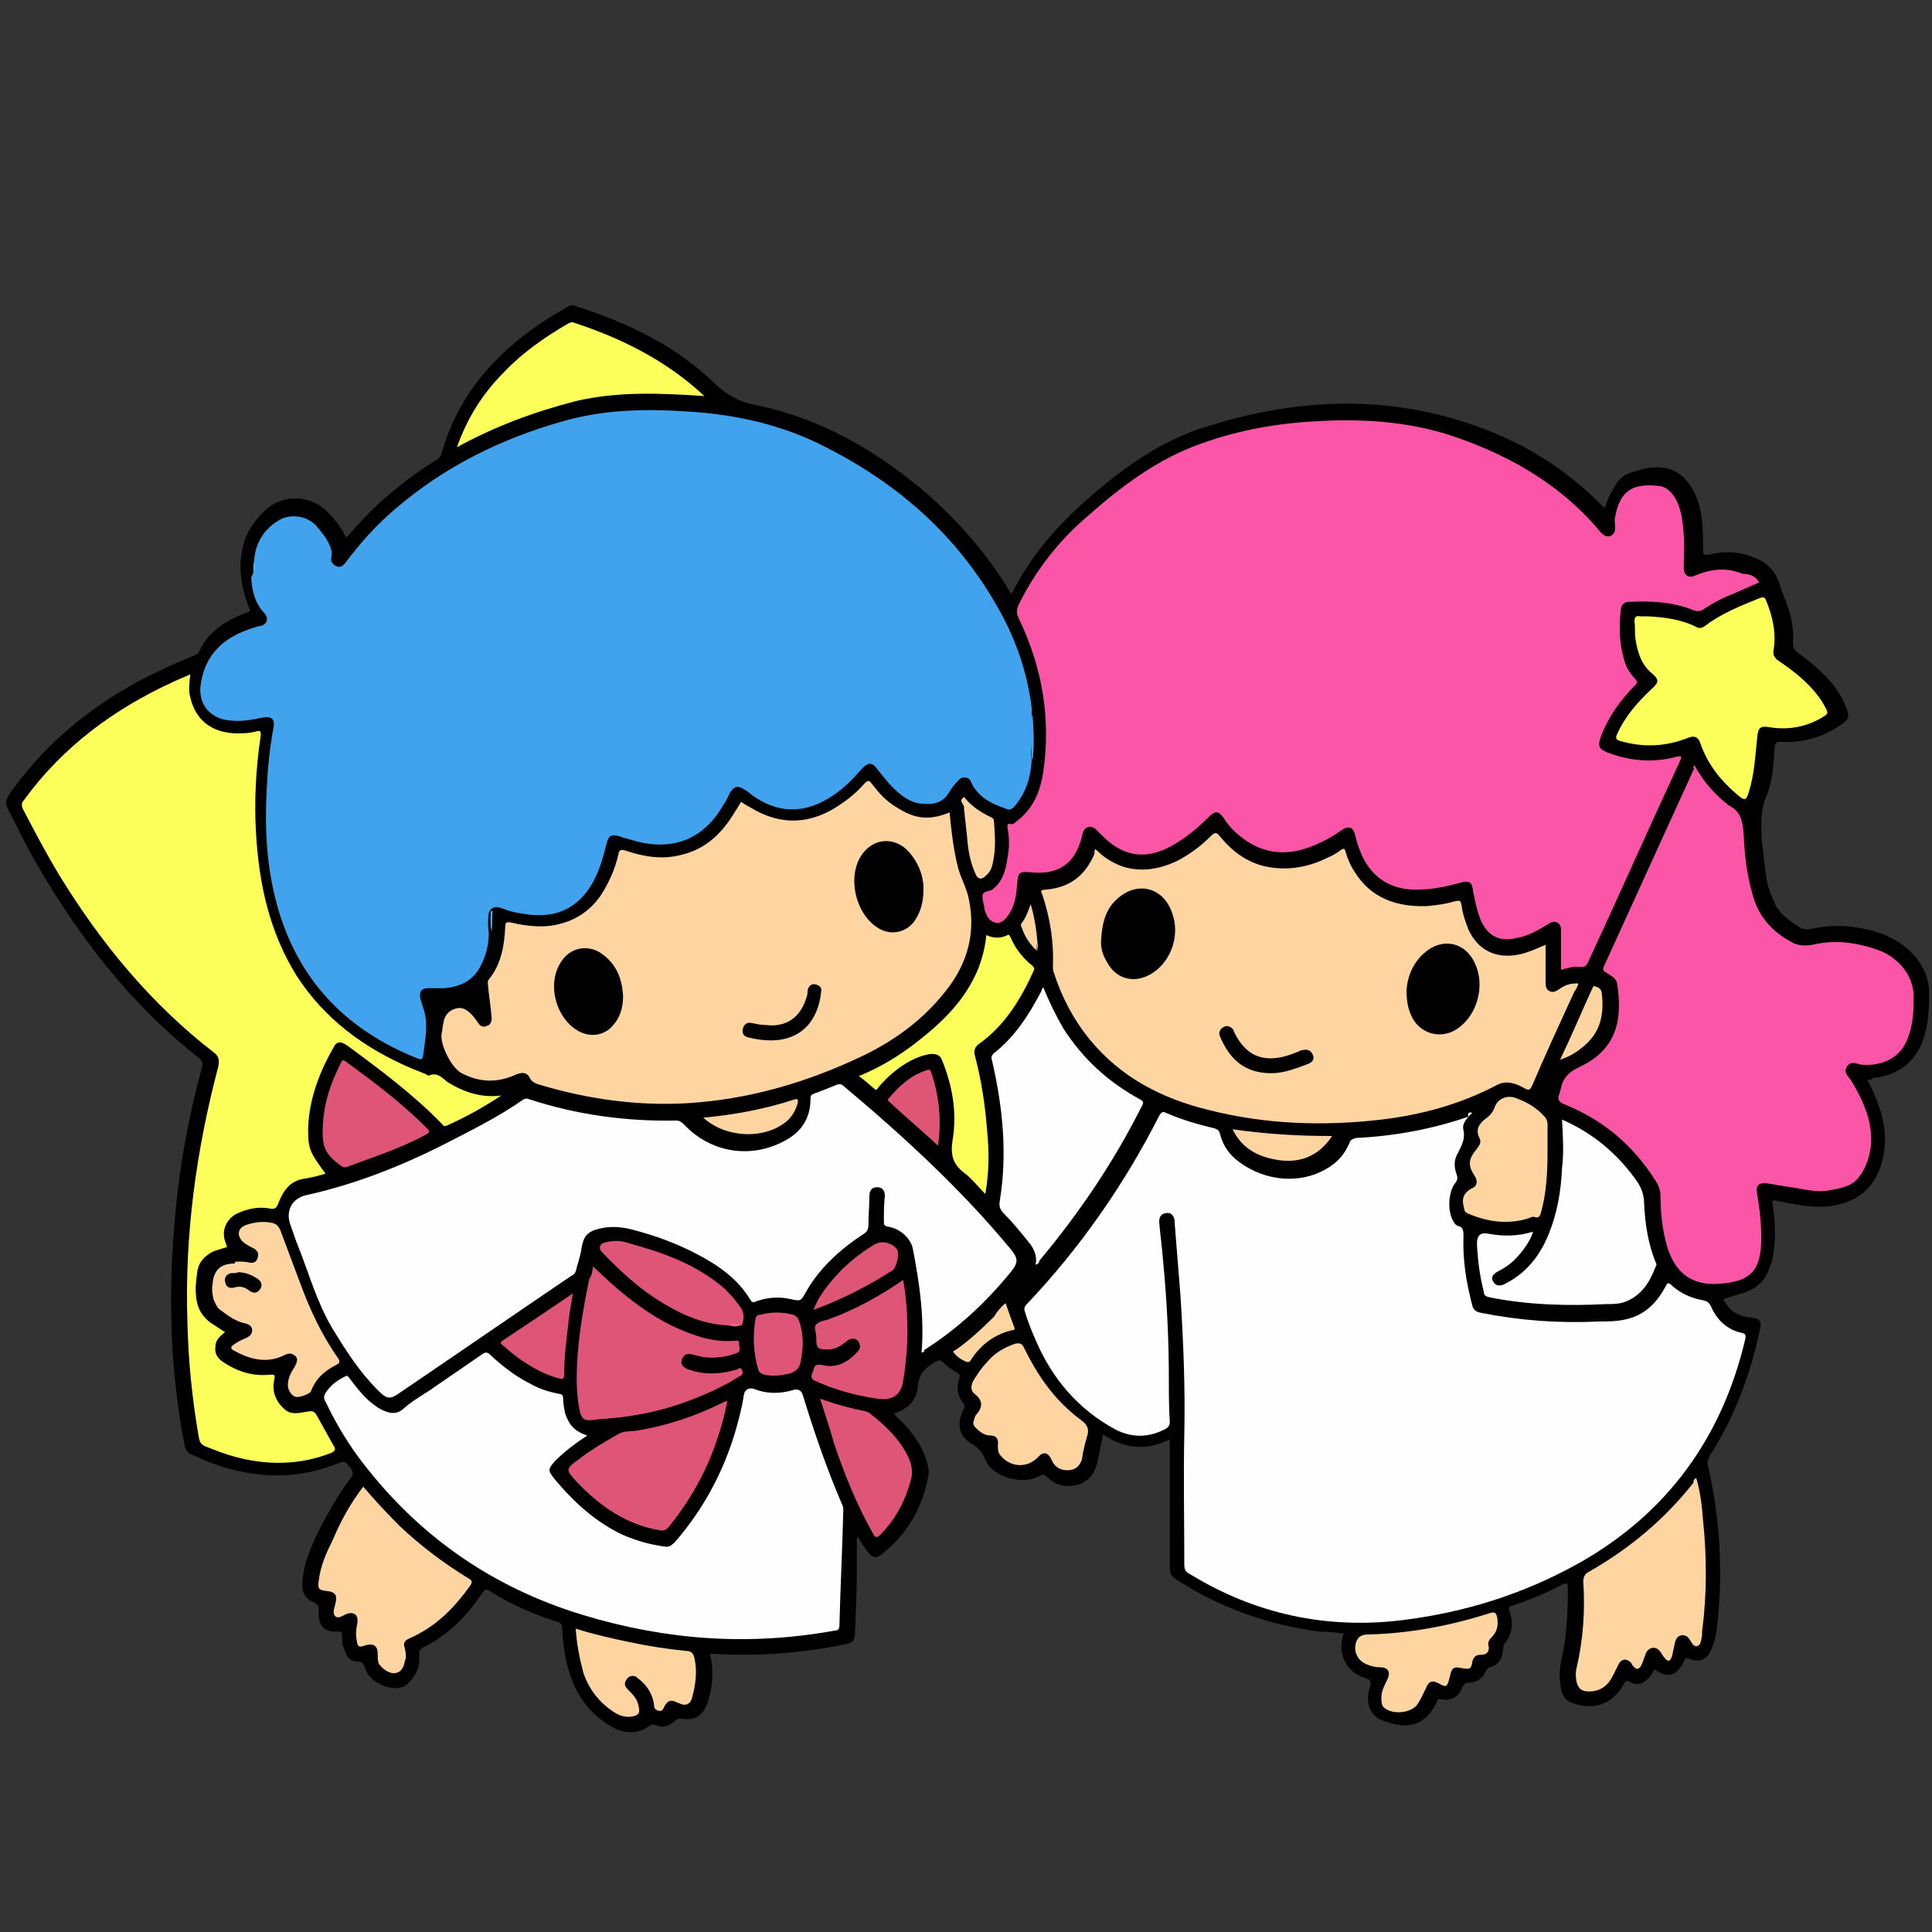<?xml version="1.0" encoding="utf-8"?>
<!-- Generator: Adobe Illustrator 25.4.1, SVG Export Plug-In . SVG Version: 6.00 Build 0)  -->
<svg version="1.1" id="Capa_1" xmlns="http://www.w3.org/2000/svg" xmlns:xlink="http://www.w3.org/1999/xlink" x="0px" y="0px"
	 viewBox="0 0 200 200" style="enable-background:new 0 0 200 200;" xml:space="preserve">
<rect x="0" y="0" width="200" height="200" fill="#333333" stroke="none"/>
<style type="text/css">
	.st0{fill:#FEFEFE;}
	.st1{fill:#F7F7F7;}
	.st2{fill:#41A2ED;}
	.st3{fill:#FB55A7;}
	.st4{fill:#FED5A1;}
	.st5{fill:#FCFE59;}
	.st6{fill:#DE5577;}
	.st7{fill:#DE5576;}
	.st8{fill:#FDD5A1;}
	.st9{fill:#FBD4A0;}
	.st10{fill:#080808;}
	.st11{fill:#42A3ED;}
	.st12{fill:#070707;}
	.st13{fill:#48B1FD;}
	.st14{fill:#F26286;}
	.st15{fill:#49B1FD;}
	.st16{fill:#977F65;}
	.st17{fill:#010100;}
	.st18{fill:#020101;}
</style>
<g>
	<g>
		<path d="M193.3,111.8c0.5,0.9,0.9,1.8,1.2,2.7c0.7,2,0.9,4.1,0.2,6.2c-0.8,2.4-2.5,3.7-4.9,4.1c-1.7,0.3-3.3,0-4.9-0.3
			c-0.3-0.1-0.7-0.1-1-0.2c-0.4-0.1-0.5,0-0.4,0.4c0.3,1.7,0.3,3.4,0.1,5c-0.1,0.4-0.1,0.8-0.3,1.2c-0.4,1.4-1.2,2.4-2.7,2.9
			c-0.5,0.2-1.1,0.3-1.6,0.5c-0.7,0.2-0.7,0.1-0.3,0.7c0.6,0.9,1.5,1.3,2.6,1.4c0.9,0.1,1.1,0.4,0.9,1.2c-1,4.7-2.6,9-5.2,13.1
			c-0.2,0.4-0.3,0.7-0.2,1c1.3,5.6,1.6,11.4,0.9,17.1c-0.1,0.7-0.3,1.4-0.6,2.1c-0.5,1-1.3,1.2-2.3,0.8c-0.2-0.1-0.3-0.1-0.4,0.1
			c0,0.1-0.1,0.2-0.1,0.2c-0.7,1.5-1.7,1.8-3,0.8c-0.3,0.5-0.6,1-1.1,1.3c-0.5,0.3-1,0.3-1.5,0c-0.3-0.2-0.4-0.1-0.6,0.2
			c-0.3,0.6-0.7,1.1-1.2,1.5c-1.3,1-2.7,1-4.1,0.5c-0.7-0.2-1.1-0.8-1.2-1.5c-0.2-0.9-0.2-1.9,0-2.8c0.6-2.5,0.7-5.1,0.7-7.6
			c0-0.4,0-0.6-0.5-0.4c-1.7,0.9-3.4,1.6-5.2,2.2c-0.4,0.1-0.5,0.2-0.3,0.7c0.4,1.2,0.2,2.3-0.5,3.2c-0.2,0.2-0.2,0.5-0.2,0.7
			c-0.1,0.9-0.5,1.6-1.4,1.8c-0.2,0.1-0.3,0.2-0.4,0.4c-0.3,0.8-1,1.2-1.8,1.2c-0.4,0-0.4,0.2-0.6,0.4c-0.4,1.1-1.1,1.5-2.3,1.3
			c-0.2,0-0.3,0-0.3,0.1c0,0.1-0.1,0.2-0.1,0.3c-1.3,2.4-2.9,2.8-5.6,1.8c-1.3-0.5-1.8-1.9-1.3-3.4c0.2-0.6,0.1-0.8-0.5-1
			c-2-0.6-2.9-2.6-2.2-4.6c-0.8-0.1-1.6-0.2-2.5-0.2c-5.4-0.7-10.4-2.5-15-5.5c-0.4-0.3-0.5-0.6-0.5-1.1c0-4.2,0-8.4,0-12.6
			c0-0.2,0-0.4,0-0.7c-2.4,1.2-4.7,1-6.9-0.5c-0.2,1-0.4,1.9-0.6,2.8c-0.2,1.1-0.8,2-2,2.4c-1.2,0.3-2.3,0.1-3.2-0.8
			c-0.3-0.3-0.4-0.3-0.8-0.1c-1.7,1-4.9,0.1-5.6-1.7c-0.3-0.8-0.8-1.3-1.5-1.7c-1.2-0.7-1.5-2-0.8-3.4c0.2-0.3,0.2-0.6-0.1-0.9
			c-0.5-0.7-0.6-1.6-0.3-2.4c0.1-0.3,0.1-0.4-0.2-0.6c-0.6-0.3-1.1-0.7-1.5-1.1c-0.2-0.2-0.3-0.2-0.6-0.1c-1.1,0.6-1.9,1.2-2,2.7
			c-0.1,1.4-1.1,2.3-2.4,2.7c0,0.3,0.3,0.4,0.4,0.5c1.3,1.3,2.5,2.8,3,4.7c0.1,0.4,0.2,0.8,0.1,1.3c-0.6,3.2-2.1,5.9-4.7,8
			c-0.7,0.6-1.1,0.5-1.6-0.2c-0.2-0.2-0.3-0.5-0.5-0.7c-0.1-0.2-0.3-0.4-0.4-0.7c-0.1,0-0.1,0-0.2,0c0,1.2,0,2.3,0,3.5
			c0,2.1-0.1,4.3-0.2,6.4c0,0.7-0.2,0.9-0.9,1.1c-4.5,0.9-9.1,1.3-13.7,1c-0.1,0-0.2,0-0.4,0c0.4,1.7,0.3,3.3-0.2,4.9
			c-0.5,1.5-1.3,2.1-2.9,1.8c-0.2,0-0.3,0.1-0.5,0.2c-0.6,0.6-1.2,0.8-2,0.5c-0.3-0.1-0.5-0.1-0.7,0.1c-1.2,0.8-2.5,0.8-3.8,0.1
			c-2.1-1.2-3.5-2.9-4.3-5.2c-0.6-1.6-0.8-3.3-0.9-5c0-0.4-0.1-0.6-0.5-0.7c-2.5-0.8-4.8-1.8-7-3.2c-0.3-0.2-0.5-0.2-0.7,0.1
			c-1.6,2.4-3.6,4.5-6.3,5.8c-0.3,0.2-0.3,0.4-0.3,0.7c0.1,1.2-0.3,2.2-1.3,3.1c-1.1,0.9-3.8,0-4.3-1.7c-0.1-0.4-0.3-0.7-0.8-0.7
			c-0.9,0-1.2-0.7-1.4-1.4c-0.2-0.4-0.2-0.9-0.2-1.4c0-0.2,0-0.3-0.3-0.3c-1.6,0.1-2.2-0.6-2.1-2.2c0-0.5-0.1-0.6-0.5-0.8
			c-0.9-0.4-1.3-1.1-1.2-2.1c0.1-1.7,0.7-3.2,1.4-4.7c1-2.1,2.2-4.2,3.6-6.1c0.3-0.4,0.3-0.6,0-1c-0.6-0.8-0.6-0.8-1.6-0.4
			c-4.4,1.7-8.8,1.4-13.2-0.3c-0.5-0.2-1.1-0.5-1.6-0.7c-0.5-0.2-0.7-0.5-0.8-1c-1.4-7.3-1.7-14.7-1.1-22.1c0.4-5.8,1.4-11.4,2.9-17
			c0.1-0.3,0.1-0.6-0.2-0.9c-7.2-5.6-12.6-12.7-17.1-20.5c-1-1.8-1.9-3.6-2.8-5.4c-0.3-0.5-0.2-0.9,0.1-1.4c3.5-5,8-8.8,13.3-11.7
			c1.9-1,3.8-1.9,5.8-2.7c0.2-0.1,0.5-0.2,0.6-0.4c0.9-2.1,2.7-3.2,4.7-4c0.2-0.1,0.3-0.1,0.5-0.2c0,0,0.1-0.1,0.1-0.1
			c-1-2.4-1.4-4.9-0.5-7.5c0.5-1.2,1.3-2.2,2.3-3.1c1.8-1.5,4.7-1.3,6.3,0.5c0.7,0.7,1.3,1.5,1.8,2.5c0.2,0,0.2-0.1,0.3-0.2
			c2.6-3.1,5.7-5.7,9.1-7.8c0.2-0.1,0.4-0.3,0.5-0.6c1.5-5.5,4.9-9.7,9.5-13c1.1-0.8,2.3-1.5,3.5-2.2c0.3-0.2,0.6-0.3,0.9-0.1
			c5.4,1.7,10.4,4.1,14.5,8.1c1.2,1.1,2.4,1.8,4,2.1c7,1.4,12.9,4.9,18.2,9.5c3.2,2.9,6,6.1,8.2,9.8c0.1,0.1,0.1,0.2,0.2,0.3
			c2-4,4.9-7.3,8.3-10.2c3.6-3.1,7.4-5.8,12.1-7.2c8.3-2.6,16.8-3.2,25.2-0.8c6,1.7,11.2,4.6,15.6,9.1c0.1,0.1,0.1,0.1,0.2,0.2
			c0.3-0.9,0.7-1.7,1.2-2.5c0.4-0.6,0.9-1,1.6-1.2c0.7-0.2,1.5-0.5,2.2-0.5c2-0.2,3.5,0.8,4.4,2.8c0.8,1.8,0.8,3.7,0.8,5.6
			c0,0.6,0,0.7,0.7,0.6c1.9-0.5,3.7-0.2,5.4,0.7c1,0.6,1.6,1.5,1.9,2.6c0.2,0.7,0.5,1.3,0.7,1.9c0.5,1.3,0.7,2.7,0.6,4
			c0,0.4,0.1,0.6,0.4,0.9c1.3,0.9,2.6,2,3.7,3.3c0.7,0.9,1.3,1.9,1.6,3c0.1,0.4,0,0.7-0.4,1c-1.9,1.4-4,2.1-6.4,2
			c-0.7-0.1-0.8,0.2-0.8,0.8c-0.1,1.6-0.2,3.2-0.8,4.7c-0.7,1.6-0.6,3.2-0.5,4.9c0.2,1.5,0.3,3,0.6,4.4c0.2,0.8,0.5,1.4,0.8,2.1
			c0.6,1.1,1.6,1.7,2.5,2.3c0.5,0.3,1,0.2,1.5,0.1c2.4-0.5,4.9-0.2,7.1,0.6c2.8,1.1,4.9,3.4,4.8,6.3c0,1.6-0.1,3.1-0.6,4.6
			c-0.9,2.5-2.7,3.7-5.2,4C193.7,111.8,193.6,111.8,193.3,111.8z"/>
		<ellipse class="st1" cx="120.7" cy="156.6" rx="0" ry="8.8"/>
		<path class="st2" d="M26.3,58.1c0.1-1.8,1-3.3,2.5-4.2c1.2-0.8,3.1-0.5,4,0.6c0.5,0.6,1,1.2,1.3,1.9c0.2,0.4,0.3,0.8,0.2,1.3
			c-0.1,0.4,0.1,0.7,0.5,0.9c0.4,0.2,0.7,0,1-0.4c1.5-2,3.2-3.9,5.1-5.5c5.1-4.4,11-7.3,17.4-9.1c4.2-1.2,8.5-1.3,12.9-1
			c5,0.3,9.9,1.4,14.3,3.7c7.9,4,14.2,9.7,18.4,17.7c1.5,2.9,2.5,6,2.9,9.3c0,0.3,0,0.6,0,0.9c0,0.9,0,1.9,0,2.8
			c0,0.6-0.1,1.1,0,1.7c-0.1,1.8-0.6,3.4-1.8,4.8c-0.3,0.3-0.5,0.4-0.9,0.2c-1.5-0.5-2.9-1.2-3.6-2.8c-0.2-0.5-0.9-0.6-1.3-0.1
			c-0.4,0.4-0.7,0.8-1,1.3c-0.7,1.1-1.7,1.2-2.8,1.1c-1.2-0.1-2.2-0.9-3-1.7c-0.6-0.6-1.1-1.3-1.6-1.9c-0.5-0.7-0.9-0.7-1.5-0.1
			c-0.9,1-1.8,2-3,2.8c-2.9,2-5.8,2-8.6-0.1c-0.2-0.2-0.5-0.4-0.7-0.5c-0.6-0.4-1-0.3-1.4,0.3c-0.2,0.4-0.4,0.9-0.7,1.3
			c-2,3.5-5.1,4.8-9,3.8c-0.6-0.2-1.2-0.3-1.7-0.5c-0.9-0.3-1.2-0.1-1.4,0.7c-0.3,1.2-0.6,2.3-1.1,3.4c-1.5,3.2-4,4.5-7.5,3.9
			c-0.8-0.1-1.6-0.3-2.3-0.6c-0.6-0.2-1.1-0.1-1.3,0.5c-0.1,0.7-0.1,1.4,0,2.1c0,1.2-0.3,2.4-0.9,3.5c-0.8,1.5-2.2,2.1-3.8,2.2
			c-0.5,0-1,0-1.6,0c-0.7,0-0.9,0.4-0.8,1c0.1,0.3,0.2,0.7,0.3,1c0.6,1.7,0.2,3.3,0,5c-0.1,0.4-0.2,0.4-0.5,0.3
			c-7.6-3-12.6-8.3-14.7-16.2c-1-3.8-1.2-7.6-1-11.5c0.1-2.2,0.3-4.4,0.7-6.5c0.2-1-0.2-1.3-1.2-1.1c-1,0.2-2,0.4-3.1,0.3
			c-2.2-0.1-3.6-1.7-3.2-3.9c0.5-3.1,2.5-4.8,5.4-5.7c0.3-0.1,0.6-0.2,0.8-0.2c0.7-0.2,0.8-0.8,0.4-1.3c-1-1-1.3-2.3-1.4-3.7
			C26.4,59,26.4,58.5,26.3,58.1z"/>
		<path class="st3" d="M182.1,60.3c-1,0.4-2,0.9-3,1.3c-1,0.4-1.9,0.9-2.8,1.5c-0.3,0.2-0.6,0.2-0.9,0.1c-2.2-0.9-4.4-1-6.7-0.9
			c-0.5,0-0.8,0.2-0.9,0.7c-0.2,1.7-0.2,3.5,0.3,5.2c0.2,0.8,0.6,1.5,1.2,2.1c0.2,0.3,0.2,0.4,0,0.6c-1.6,1.6-2.8,3.3-3.6,5.4
			c-0.3,1-0.2,1.2,0.7,1.6c2.4,0.9,4.8,1.1,7.3,0.4c0.1,0,0.2,0,0.3,0c0.1,0.2-0.1,0.4-0.1,0.5c-3.2,6.9-6.3,13.9-9.5,20.8
			c-0.2,0.4-0.3,0.5-0.8,0.5c-0.7-0.1-1.3,0.1-2,0.3c0-0.9,0-1.9,0-2.8c0-0.4,0-0.7,0-1.1c0-0.4,0-0.8-0.4-1c-0.4-0.2-0.7,0-1,0.2
			c-1,0.6-2,1.2-3.2,1.4c-1.7,0.4-2.9-0.1-3.7-1.8c-0.4-1-0.6-2-0.8-3c-0.1-1-0.4-1.2-1.4-0.9c-1.5,0.4-2.9,0.7-4.5,0.7
			c-2.8,0-4.8-1.4-5.8-4c-0.2-0.5-0.4-1.1-0.5-1.6c-0.2-0.9-0.7-1.1-1.5-0.5c-1.3,0.9-2.7,1.6-4.2,2c-2.4,0.6-4.5,0-6.3-1.5
			c-0.6-0.5-1.2-1.1-1.6-1.8c-0.6-0.8-0.9-0.8-1.6-0.1c-1.1,1.1-2.3,2.1-3.7,2.9c-2.8,1.6-5.2,1.2-7.4-1.1c-0.2-0.2-0.3-0.3-0.5-0.5
			c-0.5-0.5-1.2-0.4-1.4,0.3c0,0.1-0.1,0.3-0.1,0.4c-0.7,2.8-2.4,4-5.3,3.7c-1.2-0.1-1.3,0-1.4,1.2c-0.1,1.1-0.2,2.2-0.9,3.2
			c-0.3,0.4-0.7,1-1.4,0.8c-0.7-0.2-0.9-0.8-1.1-1.4c0-0.1,0-0.2,0-0.2c-0.1-0.4-0.2-0.8-0.2-1.2c0.1-0.5,0.7-0.4,1-0.6
			c1.1-0.8,1.4-2,1.6-3.3c0.2-1,0.2-2.1,0-3.1c0-0.2-0.1-0.5,0.3-0.4c0.3,0.1,0.5-0.2,0.8-0.4c1.6-1.3,2.3-3,2.6-5
			c0.8-5.5-0.1-10.8-2.5-15.8c-0.3-0.6-0.3-1,0-1.6c1.7-3.4,4-6.4,6.9-8.9c3.6-3.2,7.4-6.1,12-7.7c3.9-1.4,7.9-2.1,12-2.3
			c5.1-0.3,10.2,0.1,15,1.9c5.5,2,10.5,5,14.3,9.6c0.3,0.3,0.5,0.5,1,0.4c0.4-0.2,0.5-0.5,0.5-0.9c0-0.4-0.1-0.7,0-1.1
			c0.5-2.7,1.8-3.5,4.5-3.2c0.9,0.1,1.5,0.8,1.9,1.6c0.5,1.1,0.6,2.2,0.7,3.4c0.1,1.2,0,2.3,0,3.5c0,0.7,0.5,1.1,1.1,0.8
			c1.7-0.7,3.3-0.9,5-0.2C181.2,59.4,181.8,59.7,182.1,60.3z"/>
		<path class="st0" d="M152.4,115.2c-0.5,0.5-1.1,1.1-0.9,1.8c0.2,0.9-0.2,1.6-0.6,2.4c-0.4,0.7-0.4,1.4-0.1,2.2
			c0.1,0.3,0.1,0.5-0.1,0.8c-0.8,0.9-0.9,3.1-0.2,4.1c0.1,0.2,0.2,0.3,0.4,0.4c0.6,0.1,0.6,0.6,0.6,1.1c-0.1,2.4,0.3,4.8,0.9,7.1
			c0.1,0.5,0.4,0.7,0.9,0.8c4,0.8,8.1,1.1,12.2,0.9c0.9,0,1.8,0,2.7-0.2c2-0.4,3.3-1.7,4.2-3.4c0.2-0.4,0.3-0.5,0.7-0.1
			c0.9,0.8,2,1.3,3.2,1.5c0.4,0.1,0.6,0.2,0.8,0.6c0.6,1.4,1.7,2.5,3.3,2.8c0.3,0.1,0.3,0.2,0.3,0.5c-2.4,10.3-8.1,18.2-17.4,23.4
			c-5.6,3.1-11.6,5-18,5.8c-7.9,1-15.4-0.6-22.2-4.8c-0.4-0.2-0.5-0.5-0.5-0.9c0-4.5-0.1-9.1,0-13.6c0.1-4.8-0.1-9.6-0.4-14.3
			c-0.2-2.5-0.4-5-0.6-7.5c0-0.2,0-0.4-0.1-0.6c-0.2-0.4-0.5-0.5-0.9-0.4c-0.5,0.1-0.6,0.5-0.6,0.9c0.1,1.3,0.3,2.6,0.4,4
			c0.4,4.1,0.6,8.2,0.6,12.3c0,1.5,0,3,0.1,4.4c0,0.3-0.1,0.5-0.4,0.7c-1.7,0.9-3.4,1-5.2,0.1c-3.9-2.1-6.6-5.3-8.3-9.3
			c-0.4-0.9-0.8-1.9-1.1-2.9c-0.1-0.3-0.1-0.5,0.2-0.8c5.5-5.8,10.1-12.4,13.7-19.5c0.2-0.3,0.3-0.5,0.7-0.3c1.6,0.7,3.3,1.2,5,1.6
			c0.3,0.1,0.5,0.2,0.6,0.6c0.3,1.2,1,2.2,2,2.9c2.7,2,6.3,2.3,9,0.7c1.1-0.6,1.9-1.5,2.4-2.7c0.1-0.3,0.3-0.4,0.7-0.5
			c4-0.2,7.8-0.9,11.6-2.2C151.9,115.2,152.1,115.1,152.4,115.2z"/>
		<path class="st0" d="M95.4,140c0.3-3.6-0.2-7.1-0.9-10.7c-0.2-1.1-1.3-2.1-2.5-2.3c-0.5-0.1-0.5-0.2-0.5-0.6c0-0.9,0-1.7,0.1-2.6
			c0-0.6-0.3-0.9-0.8-0.9c-0.6,0-0.8,0.4-0.8,0.9c0,1-0.1,2-0.1,3c0,0.5-0.2,0.8-0.6,1c-2.4,1.6-4.5,3.5-5.9,6
			c-0.5,0.9-0.5,0.9-1.5,0.7c-1.2-0.3-2.4-0.2-3.6,0.2c-0.2,0.1-0.4,0.2-0.6-0.1c-1.3-2.2-3.3-3.6-5.6-4.8c-2.1-1.1-4.3-1.9-6.6-2.5
			c-1.1-0.3-2.3-0.4-3.5-0.1c-1.2,0.3-1.6,0.8-1.8,2c-0.1,0.8-0.4,1.6-0.6,2.4c-0.1,0.3-0.3,0.4-0.5,0.5c-5.9,4-11.7,8-17.6,12
			c-1.1,0.8-1.4,0.8-2.4-0.2c-1.9-1.9-3.3-4.1-4.7-6.4c-1.6-2.7-2.4-5.6-3.5-8.4c-0.3-0.7-0.5-1.4-0.8-2.2c-0.6-1.5,0.1-2.9,1.7-3.2
			c4.9-1.1,9.5-2.9,13.9-5.1c2.9-1.5,5.8-2.9,8.5-4.8c0.2-0.1,0.4-0.1,0.6,0c4.9,1.6,10,2.3,15.2,2.2c0.4,0,0.6,0.2,0.9,0.5
			c2.8,2.9,7,3.5,10.5,1.5c1.6-0.9,2.5-2.3,2.5-4.2c0-0.4,0.1-0.5,0.4-0.6c0.8-0.3,1.6-0.6,2.3-0.9c0.3-0.1,0.5-0.1,0.7,0.1
			c6.2,5.2,12.2,10.7,17.4,17c0.7,0.9,0.7,1.3,0,2.2c-2.6,3.2-5.6,6-9.1,8.2C95.8,139.8,95.7,140,95.4,140z"/>
		<path class="st4" d="M98.3,84.1c0.2,2,0.4,3.9,0.9,5.8c0.3,1.1,0.9,2.1,1.1,3.2c0.7,3.4-0.1,6.4-2.1,9.1c-2.4,3.2-5.5,5.5-9.1,7.2
			c-5.7,2.7-11.6,4.4-17.9,4.8c-5.2,0.3-10.3-0.4-15.3-1.9c-0.4-0.1-0.9-0.3-1.1-0.8c-0.3-0.5-0.7-0.5-1.3-0.3
			c-1.9,0.9-3.8,0.9-5.7-0.1c-1-0.5-2.2-2.8-2.1-4c0.1-0.4,0.1-0.8,0.2-1.2c0.1-0.7,0.5-1.3,1.3-1.5c0.7-0.2,1.2,0.2,1.6,0.6
			c0.3,0.3,0.5,0.6,0.7,0.9c0.2,0.3,0.5,0.5,0.9,0.3c0.4-0.1,0.5-0.5,0.5-0.8c-0.1-1.2-0.3-2.4-0.4-3.6c0-0.2,0-0.3,0.1-0.4
			c1.3-1.6,1.6-3.5,1.7-5.4c0-0.5,0.1-0.6,0.6-0.5c1.7,0.4,3.5,0.6,5.2,0.1c1.9-0.5,3.4-1.7,4.4-3.4c0.7-1.2,1.2-2.4,1.5-3.7
			c0.1-0.6,0.3-0.6,0.9-0.4c1.8,0.6,3.7,0.9,5.6,0.4c2.6-0.6,4.3-2.3,5.6-4.5c0.2-0.3,0.4-0.6,0.6-1c0.3,0.2,0.6,0.4,1,0.6
			c3.1,1.9,6.3,1.8,9.4-0.4c0.9-0.6,1.7-1.3,2.4-2.1c0.4-0.4,0.5-0.3,0.8,0.1c0.7,0.9,1.4,1.7,2.4,2.3
			C94.4,84.6,95.9,85.1,98.3,84.1z"/>
		<path class="st5" d="M51.9,113.4c-1.8,1.2-3.6,2.2-5.6,3.1c-0.2,0.1-0.4,0.1-0.5-0.1c-3-3.1-6.5-5.7-9.9-8.2
			c-0.6-0.4-1-0.4-1.3,0.1c-1.5,2.6-2.6,5.4-2.7,8.5c0,2.1,0.1,2.4,1.8,4.7c-0.7,0.2-1.4,0.4-2.1,0.5c-1.6,0.2-2.3,1.3-2.8,2.6
			c-0.2,0.5-0.4,0.6-0.9,0.5c-1.1-0.2-2.2,0-3.3,0.5c-1.1,0.5-1.7,1.7-1.3,2.9c0.1,0.2,0.1,0.3,0.2,0.6c-0.6,0.2-1.2,0.3-1.7,0.6
			c-0.8,0.5-1.3,1.1-1.4,2.1c-0.1,0.8-0.2,1.6-0.1,2.4c0.1,1.2,0.6,2.1,1.6,2.8c0.5,0.3,0.9,0.6,1.4,0.9c-0.5,0.4-1,0.8-1,1.5
			c-0.1,0.7,0.2,1.2,0.8,1.6c1.5,1,3.1,1.5,4.9,1.3c0.4,0,0.5,0,0.4,0.5c-0.3,1.3,0.2,2.4,1.2,3.2c0.5,0.4,1.2,0.3,1.8,0.2
			c1.1-0.2,1.1-0.2,1.6,0.7c0.5,0.9,1,1.8,1.5,2.7c0.3,0.4,0.2,0.6-0.2,0.8c-3.3,1.3-6.7,1.3-10,0.4c-1.1-0.3-2.1-0.7-3.1-1.1
			c-0.4-0.2-0.5-0.4-0.6-0.8c-0.7-4-1.1-7.9-1.2-12c-0.3-9,0.9-17.8,3.2-26.5c0.1-0.6,0.1-1-0.4-1.4c-6.5-5-11.7-11.3-16-18.3
			c-1.4-2.3-2.6-4.6-3.8-6.9c-0.2-0.4-0.2-0.7,0.1-1c4-5.5,9.3-9.4,15.4-12.2c0.6-0.3,1.2-0.5,1.8-0.8c-0.1,0.9-0.2,1.7,0,2.4
			c0.6,2.6,2.6,3.9,5.5,3.7c0.5,0,1-0.1,1.4-0.2c0.3-0.1,0.4,0,0.4,0.4c-0.5,3.3-0.7,6.7-0.5,10.1c0.3,5.3,1.4,10.3,4.2,14.8
			c2.9,4.5,7,7.5,11.9,9.6c0.5,0.2,1,0.4,1.5,0.6c0.1,0.1,0.3,0.2,0.4,0.1c0.8-0.3,1.3,0.3,1.8,0.7C47.9,113,49.8,113.7,51.9,113.4z
			"/>
		<path class="st4" d="M113.4,87.9c0.8,0.8,1.7,1.4,2.8,1.8c1.9,0.6,3.7,0.3,5.5-0.5c1.4-0.7,2.6-1.6,3.7-2.7
			c0.4-0.4,0.6-0.3,0.9,0.1c1.4,1.7,3.1,2.9,5.3,3.2c2,0.3,4-0.1,5.8-1c0.5-0.2,1-0.5,1.4-0.8c0.3-0.2,0.4-0.2,0.5,0.2
			c0.2,0.7,0.5,1.4,0.9,2c1.7,2.8,4.4,3.7,7.5,3.6c1-0.1,1.9-0.2,2.9-0.5c0.5-0.1,0.6-0.1,0.7,0.4c0.1,0.9,0.4,1.7,0.7,2.5
			c1,2.2,2.9,3.1,5.3,2.6c0.9-0.2,1.8-0.6,2.7-1c0,1.3,0,2.5,0,3.8c0,0.4,0,0.8,0.4,1c0.4,0.2,0.7,0,1-0.2c0.7-0.5,1.2-0.6,2-0.6
			c-0.1,0.3-0.2,0.6-0.4,0.8c-1.5,3.3-3,6.5-4.4,9.8c-0.2,0.4-0.3,0.5-0.7,0.3c-0.4-0.2-0.7-0.4-1.1-0.5c-0.6-0.2-1.2-0.2-1.8,0.1
			c-3.8,2-7.8,3.1-12,3.6c-6,0.7-12,0.5-17.9-1c-4.9-1.2-9.1-3.4-12.3-7.3c-1.7-2.1-2.9-4.4-3.7-6.9c-0.1-0.2-0.1-0.4-0.1-0.7
			c0.1-2.5-0.3-5-1.1-7.4c-0.1-0.2-0.3-0.5,0.3-0.5c2.5-0.2,4.1-1.4,5.1-3.7C113.3,88,113.3,88,113.4,87.9z"/>
		<path class="st3" d="M175.4,79.2c0.8,1.5,1.9,2.8,3.1,3.8c0.2,0.1,0.3,0.3,0.5,0.4c1.2,0.6,1.4,1.6,1.5,2.9
			c0.1,2.1,0.3,4.1,0.9,6.2c0.6,2.4,2.1,4,4.2,5.1c0.8,0.4,1.7,0.3,2.5,0.1c2.1-0.4,4.2-0.1,6.2,0.6c1.8,0.6,3.9,2.4,3.8,5.1
			c0,1.5-0.1,2.9-0.7,4.3c-0.9,2.2-3.2,2.7-4.8,2.5c-0.5-0.1-1-0.4-1.4,0.2c-0.4,0.6,0.1,1,0.4,1.4c1.2,2,2.2,4.1,2.1,6.5
			c-0.1,1.3-0.5,2.6-1.3,3.6c-0.7,0.9-1.8,1.1-2.9,1.3c-1.4,0.3-2.7-0.1-4.1-0.3c-0.8-0.1-1.7-0.3-2.5-0.4c-0.8-0.1-1.2,0.2-1,1.1
			c0.3,1.8,0.5,3.6,0.4,5.4c-0.2,2.8-1.4,3.7-4.4,3.9c-2.8,0.2-4.5-1.2-5.3-3.8c-0.5-1.7-0.7-3.4-0.7-5.2c0-0.7-0.2-1.2-0.6-1.8
			c-2.3-3.6-5.4-6.2-9.4-7.8c-0.5-0.2-0.7-0.5-0.5-1c0.1-0.2,0.1-0.4,0.2-0.7c0.2-1,0.8-1.6,1.8-2.1c4-1.8,4.6-5,4-8.7
			c-0.1-0.6-0.7-0.8-1.1-1.1c-0.4-0.2-0.4-0.4-0.2-0.8c3.1-6.8,6.2-13.6,9.3-20.4C175.2,79.6,175.3,79.4,175.4,79.2z"/>
		<path class="st0" d="M60.8,148.6c-1.2,0.8-2.3,1.6-3.3,2.6c-0.8,0.9-0.8,1-0.1,1.9c2,2.4,4.3,4.5,7.1,5.8c1.4,0.6,2.8,1,4.3,1.2
			c0.5,0.1,0.8-0.2,1.1-0.5c3.2-3.7,5.4-8,6.6-12.8c0.2-0.8,0.4-1.6,0.5-2.4c0.1-0.6,0.6-0.8,1.1-0.6c1.3,0.5,2.6,0.5,4,0.1
			c0.5-0.2,0.9,0.1,1,0.5c1.2,3.9,2.5,7.7,4.1,11.4c0.1,0.2,0.1,0.4,0.1,0.5c-0.1,4-0.3,7.9-0.4,11.9c0,0.4-0.1,0.6-0.5,0.6
			c-8.8,1.6-17.4,1-26-1.6c-9.6-2.9-17.4-8.4-23.4-16.5c-1.3-1.8-2.4-3.7-3.3-5.6c-0.2-0.3-0.2-0.6,0-0.9c0.5-0.8,1.2-1.3,2-1.7
			c0.3-0.2,0.4,0.1,0.5,0.2c0.6,0.8,1.3,1.7,2.1,2.4c0.5,0.4,1,0.8,1.6,1c0.7,0.3,1.4,0.2,1.9-0.3c1-0.9,2.2-1.5,3.3-2.3
			c1.6-1.1,3.2-2.2,4.8-3.3c0.4-0.3,0.6-0.2,0.9,0.1c1.3,1.2,2.6,2.2,4.2,3c0.9,0.5,1.9,0.8,2.9,1c0.3,0,0.4,0.2,0.4,0.5
			c0,0.5,0.1,1,0.2,1.5C58.9,147.5,59.5,148.2,60.8,148.6z"/>
		<path class="st0" d="M107.2,130.9c0.2-0.9-0.2-1.7-0.7-2.3c-0.8-1-1.7-2.1-2.6-3c-0.4-0.4-0.5-0.8-0.4-1.3
			c0.8-4.9,0.3-9.7-0.8-14.5c-0.1-0.3-0.1-0.4,0.1-0.7c2.2-1.7,3.7-4,5-6.5c0-0.1,0.1-0.2,0.1-0.3c0,0,0.1,0,0.1-0.1
			c0.6,1.5,1.3,2.9,2.1,4.3c2,3.1,4.6,5.5,7.9,7.3c0.4,0.2,0.4,0.4,0.2,0.7c-2.9,5.8-6.5,11.1-10.6,16
			C107.6,130.6,107.5,130.9,107.2,130.9z"/>
		<path class="st5" d="M170.6,63.8c1.7,0.1,3.4,0.3,5,1.1c0.3,0.2,0.6,0.1,0.9-0.1c1.7-1.3,3.7-2.1,5.7-2.9c0.3-0.1,0.5-0.1,0.6,0.2
			c0.7,1.7,1.1,3.4,0.8,5.2c-0.1,0.5,0.1,0.8,0.5,1.1c1.5,1,2.9,2.1,4,3.5c0.4,0.5,0.7,1,1,1.6c0.1,0.3,0.1,0.4-0.2,0.6
			c-1.7,1.1-3.6,1.5-5.6,1.2c-1.1-0.2-1.3,0-1.4,1.1c-0.2,1.9-0.3,3.9-0.9,5.7c-0.2,0.7-0.4,0.8-1,0.3c-1.8-1.5-3.2-3.2-4-5.5
			c-0.2-0.6-0.6-0.8-1.3-0.5c-2.3,0.9-4.6,1-7,0.3c-0.4-0.1-0.5-0.3-0.3-0.7c0.8-1.8,2.1-3.3,3.6-4.7c0.8-0.7,0.7-1,0-1.6
			c-1.1-0.9-1.5-2.2-1.7-3.6c-0.1-0.6,0-1.2-0.1-1.7c0-0.5,0.1-0.7,0.6-0.6C170.2,63.8,170.4,63.8,170.6,63.8z"/>
		<path class="st0" d="M161.7,115.9c3.2,1.4,5.7,3.5,7.7,6.3c0.5,0.7,0.8,1.5,0.8,2.4c0.1,2.1,0.4,4.1,1.2,6.1
			c0.1,0.1,0.1,0.3,0,0.4c-0.6,1.6-1.4,2.9-3,3.6c-0.7,0.3-1.4,0.3-2.1,0.3c-4,0.2-8.1,0.1-12.1-0.7c-0.4-0.1-0.6-0.2-0.6-0.6
			c-0.4-1.5-0.6-3.1-0.7-4.7c0-0.2,0-0.3,0-0.5c0.1-0.7,0.4-0.9,1.1-0.8c1.6,0.3,3.1,0.3,4.7-0.2c-0.2,0.8-1,2-1.9,2.9
			c-0.5,0.5-1.1,0.9-1.7,1.2c-0.6,0.3-0.8,0.7-0.5,1.1c0.2,0.4,0.7,0.5,1.2,0.2c2.2-1.1,3.6-2.9,4.5-5.1c0.9-2.2,1.3-4.5,1.4-6.9
			C161.9,119.4,161.8,117.7,161.7,115.9z"/>
		<path class="st4" d="M175.6,153c0.4,1.4,0.6,2.9,0.7,4.4c0.4,3.8,0.4,7.7-0.1,11.5c0,0.1,0,0.3,0,0.4c-0.1,0.4-0.1,1-0.5,1.1
			c-0.4,0.1-0.6-0.4-0.8-0.7c-0.2-0.3-0.5-0.5-0.9-0.4c-0.4,0.1-0.5,0.4-0.6,0.7c-0.1,0.5-0.2,0.9-0.3,1.4c-0.2,0.6-0.4,0.7-0.8,0.2
			c-0.2-0.2-0.3-0.5-0.5-0.7c-0.4-0.5-1.1-0.4-1.4,0.2c-0.2,0.5-0.3,0.9-0.5,1.3c-0.2,0.4-0.5,0.5-0.8,0.1c-0.1-0.1-0.2-0.2-0.2-0.3
			c-0.5-0.6-1.1-0.5-1.4,0.2c-0.3,0.6-0.6,1.3-1,1.8c-0.5,0.6-1.2,0.9-2,0.9c-0.8,0-1.1-0.3-1.3-1c-0.1-0.5-0.1-1,0-1.4
			c0.7-3,0.9-6,0.7-9c0-0.5,0.2-0.8,0.6-1c4.2-2.4,7.8-5.4,10.8-9.2C175.3,153.2,175.4,153.1,175.6,153z"/>
		<path class="st4" d="M37.6,153.9c1.2,1.4,2.4,2.7,3.7,4c2.2,2.1,4.6,3.9,7.2,5.5c0.4,0.2,0.4,0.4,0.2,0.7
			c-1.7,2.4-3.6,4.3-6.3,5.5c-0.5,0.2-0.7,0.5-0.5,1c0.1,0.5,0.2,0.9,0,1.4c-0.1,0.5-0.3,1.1-1,1.2c-0.6,0.1-1.4-0.5-1.7-1
			c-0.1-0.3-0.1-0.6-0.1-1c0-0.8-0.4-1.1-1.2-0.9c-0.8,0.3-0.9,0.2-1-0.7c-0.1-0.5,0-1.1,0.1-1.6c0.1-0.9-0.4-1.2-1.2-0.9
			c-0.4,0.2-0.8,0.5-1.1,0.2c-0.3-0.3-0.1-0.8,0-1.2c0.2-0.8,0.2-1.3-0.9-1.4c-0.9-0.1-0.9-0.3-0.8-1.1c0.2-1.6,0.8-2.9,1.5-4.3
			C35.3,157.4,36.3,155.6,37.6,153.9z"/>
		<path class="st6" d="M61.4,131.1c0.6,0.6,1.2,1.1,1.7,1.6c2.7,2.4,5.6,4.5,9.1,5.6c1.2,0.4,2.5,0.6,3.8,0.5c0.2,0,0.6-0.1,0.5,0.3
			c0,0.3,0.3,0.8-0.3,1c-1.4,0.5-2.8,0.6-4.2,0.2c-0.1,0-0.2-0.1-0.4-0.1c-0.5-0.1-0.8,0-1,0.5c-0.2,0.5,0.1,0.8,0.5,1
			c1.6,0.6,3.1,0.6,4.7,0.2c0.1,0,0.2-0.1,0.4-0.1c0.2,0,0.4-0.4,0.6,0c0.2,0.4,0,0.6-0.3,0.7c-1.4,0.9-2.9,1.6-4.4,2.2
			c-3.2,1.3-6.5,2-9.9,2.2c-0.3,0-0.5,0.1-0.8,0.1c-0.9,0.1-1.2-0.1-1.4-1c-0.2-1-0.3-2.1-0.3-3.2c0-3.5,0.6-7,1.3-10.4
			C61.3,132,61.3,131.6,61.4,131.1z"/>
		<path class="st5" d="M47.3,46.3c1.1-3.1,2.7-5.6,4.9-7.8c1.9-2,4.2-3.6,6.6-5c0.2-0.1,0.4-0.2,0.6-0.1c4.9,1.6,9.5,3.9,13.3,7.4
			c0.1,0.1,0.1,0.1,0.2,0.2c-4.5-0.3-8.8-0.5-13.2,0.5C55.4,42.6,51.3,44.1,47.3,46.3z"/>
		<path class="st5" d="M102,123.6c-0.8-0.8-1.4-1.6-2.2-2.2c-1.2-0.9-1.4-1.9-1.2-3.3c0.5-2.9,0-5.7-1.1-8.4
			c-0.2-0.5-0.6-0.6-1.1-0.6c-1.5,0.2-2.8,1-3.9,1.9c-0.6,0.5-1.1,1-1.6,1.6c-0.1,0.2-0.2,0.3-0.4,0.1c-0.5-0.4-1-0.9-1.6-1.3
			c2.2-0.9,4.2-2.1,6.1-3.6c2.7-2.1,5-4.4,6.3-7.6c0.4-1.1,0.7-2.2,0.8-3.4c0.7,0.3,1.4,0.4,2.2,0c0.2-0.1,0.2,0.1,0.3,0.2
			c0.5,1.2,1.3,2.2,2.3,3c0.2,0.2,0.2,0.3,0.1,0.5c-1.3,2.9-3,5.7-5.7,7.6c-0.4,0.3-0.5,0.7-0.4,1.1c0.7,2.6,1.1,5.3,1.3,8
			C102.4,119.3,102.4,121.3,102,123.6z"/>
		<path class="st6" d="M75.3,145c-0.3,1.6-0.7,3-1.2,4.4c-1.1,3.2-2.8,6.1-4.9,8.7c-0.3,0.3-0.5,0.4-1,0.3c-3.4-0.6-6.1-2.5-8.4-4.9
			c-1.3-1.4-1.3-1.4,0.2-2.5c1.3-1,2.7-1.8,4.1-2.6c0.6-0.3,1.2-0.2,1.8-0.3c3.1-0.5,6.1-1.5,8.9-2.9C75,145.1,75.1,145.1,75.3,145z
			"/>
		<path class="st4" d="M24.6,130.6c0.4,0,0.8,0,1.2,0.1c0.5,0.1,0.8-0.1,0.9-0.6c0.1-0.4-0.1-0.7-0.5-0.9c-0.4-0.2-0.8-0.4-1.1-0.7
			c-0.6-0.6-0.5-1.4,0.4-1.7c0.9-0.3,1.8-0.4,2.7-0.2c0.4,0.1,0.6,0.3,0.8,0.7c0.7,1.9,1.4,3.7,2.1,5.6c1,2.7,2.2,5.3,3.9,7.7
			c0.2,0.3,0.2,0.5-0.2,0.7c-1.2,0.6-2.1,1.4-2.6,2.7c-0.1,0.3-1.2,0.7-1.6,0.6c-0.4-0.1-0.8-0.7-0.8-1.2c0-0.7,0.3-1.3,0.7-1.9
			c0.2-0.4,0.4-0.8,0.1-1.1c-0.4-0.4-0.8-0.3-1.2-0.1c-1.8,0.9-3.6,0.4-5.2-0.5c-0.4-0.2-0.3-0.4,0-0.6c0.4-0.3,0.8-0.5,1.3-0.7
			c0.4-0.2,0.6-0.4,0.6-0.8c0-0.4-0.3-0.6-0.7-0.7c-1-0.2-1.8-0.8-2.6-1.4c-0.4-0.3-0.5-0.7-0.7-1.1c-0.1-0.5-0.2-1-0.1-1.5
			c0.1-1.5,0.8-2.2,2.3-2.2C24.3,130.6,24.4,130.6,24.6,130.6z"/>
		<path class="st4" d="M110.5,152.2c-0.7,0-1.3-0.3-1.6-1c-0.4-0.9-0.9-1-1.5-0.3c-1.1,1.1-2.8,1-3.8-0.2c-0.3-0.3-0.3-0.7-0.3-1.1
			c0.1-0.7-0.2-1-0.8-1c-0.6,0-1.1-0.4-1.5-0.8c-0.2-0.2-0.3-0.4-0.2-0.7c0.1-0.3,0.1-0.5,0.3-0.7c0.6-0.7,0.7-1.4-0.2-2.1
			c-0.5-0.4-0.4-1,0-1.6c0.4-0.6,0.7-1.1,1.2-1.6c0.8-1,1.8-1.6,3-2c0.5-0.1,0.7,0,0.9,0.4c1.4,2.9,3.2,5.5,5.9,7.5
			c0.7,0.5,0.9,1,0.6,1.8c-0.2,0.7-0.4,1.5-0.5,2.3C111.7,151.9,111.2,152.2,110.5,152.2z"/>
		<path class="st4" d="M160.2,119.1c0,2.2-0.1,4.4-0.7,6.5c-0.1,0.3-0.2,0.5-0.6,0.4c-0.2-0.1-0.4,0-0.6,0.1
			c-2.2,0.7-4.3,0.4-6.4-0.5c-0.4-0.2-0.3-0.5-0.4-0.8c-0.2-0.8,0.1-1.4,0.9-1.8c0.5-0.2,0.6-0.7,0.3-1.2c-0.8-1.2-0.7-1.8,0.2-2.9
			c0.3-0.4,0.5-0.7,0.2-1.2c-0.3-0.7-0.1-1.3,0.7-1.9c0.4-0.3,0.7-0.6,0.9-1.1c0.3-1,1.4-1.4,2.3-1c1.1,0.4,2.1,1,2.9,1.9
			c0.2,0.2,0.3,0.5,0.3,0.8C160.2,117.4,160.2,118.2,160.2,119.1z"/>
		<path class="st6" d="M93.5,132.5c0.4,2.3,0.5,4.6,0.4,6.9c-0.1,1.2-0.2,2.4-0.4,3.5c-0.2,1.5-1.1,2.1-2.6,1.9
			c-2.2-0.3-4.4-0.9-6.4-1.8c-0.5-0.2-0.6-0.4-0.4-0.9c0-0.1,0.1-0.2,0.1-0.2c0.1-0.6,0.3-0.7,0.9-0.6c1.5,0.4,2.7-0.3,3.7-1.4
			c0.3-0.3,0.3-0.7,0-1.1c-0.3-0.3-0.7-0.3-1.1,0c-0.6,0.5-1.2,0.9-2,0.9c-1,0-1.2-0.1-1.2-1.1c0-0.1,0-0.2,0-0.2c0-0.5-0.3-1,0-1.3
			c0.3-0.3,0.8-0.4,1.2-0.5C88.5,135.6,91,134.2,93.5,132.5z"/>
		<path class="st4" d="M143,175.7c0-0.6,0.3-1.2,0.6-1.8c0.4-0.8,0.1-1.3-0.7-1.3c-0.5,0-0.9-0.1-1.4-0.3c-0.8-0.3-1.3-1.1-1.2-1.9
			c0.1-0.8,0.5-1.2,1.3-1.2c4.3-0.1,8.5-0.9,12.6-2.2c0.6-0.2,0.7,0,0.8,0.5c0.1,0.8,0,1.4-0.6,2c-0.3,0.3-0.4,0.6-0.3,0.9
			c0.1,0.6-0.2,0.9-0.8,0.9c-0.6,0-0.8,0.3-0.9,0.8c-0.1,0.7-0.3,0.7-1,0.6c-0.9-0.2-1.1-0.1-1.3,0.8c0,0.1-0.1,0.3-0.1,0.4
			c-0.2,0.7-0.3,0.8-1,0.4c-0.7-0.4-1.1-0.3-1.4,0.5c-0.3,0.6-0.6,1.3-1,1.8c-0.8,0.8-2.6,0.9-3.4,0.1
			C143,176.4,143,176.1,143,175.7z"/>
		<path class="st6" d="M33.4,117.3c0-2.9,0.8-5.1,1.9-7.3c0.1-0.3,0.3-0.3,0.5-0.1c2.9,2.1,5.8,4.3,8.3,6.8c0.4,0.4,0.5,0.5-0.1,0.8
			c-2.6,1.4-5.4,2.3-8.1,3.3c-0.3,0.1-0.5,0-0.7-0.2C33.8,119.6,33.4,118.8,33.4,117.3z"/>
		<path class="st6" d="M84.9,144.8c1.7,0.6,3.2,1,4.7,1.3c0.1,0,0.2,0.1,0.3,0.1c1.7,1.3,3.3,2.8,4.2,4.8c0.3,0.7,0.4,1.4,0.2,2.2
			c-0.6,2.2-1.6,4.1-3.2,5.7c-0.3,0.3-0.5,0.3-0.7-0.1c-1.7-3-3-6.2-4.1-9.5C85.9,147.8,85.4,146.4,84.9,144.8z"/>
		<path class="st4" d="M59.6,168.6c1.9,0.6,3.7,1,5.6,1.4c1.9,0.4,3.8,0.7,5.8,0.9c0.6,0,0.8,0.3,0.9,0.8c0.3,1.4,0.1,2.8-0.3,4.2
			c-0.2,0.5-0.6,0.7-1.1,0.5c-0.2-0.1-0.3-0.1-0.5-0.2c-0.6-0.3-0.9-0.1-1.2,0.4c-0.1,0.2-0.2,0.6-0.6,0.5c-0.4-0.1-0.5-0.3-0.5-0.7
			c-0.2-1.2-0.8-2-1.7-2.7c-0.3-0.3-0.8-0.3-1.1,0.1c-0.3,0.4-0.3,0.7,0.1,1.1c0.5,0.5,1,1,1.1,1.7c0.2,0.7,0,1-0.7,1.1
			c-0.7,0.1-1.3-0.1-1.9-0.5c-1.5-1-2.5-2.3-3.1-4C60,171.7,59.7,170.2,59.6,168.6z"/>
		<path class="st6" d="M75.3,137.2c-2.1-0.1-4-0.8-5.8-1.8c-2.8-1.5-5.1-3.6-7.2-5.8c-0.4-0.4-0.2-0.9,0.4-1
			c0.8-0.2,1.6-0.2,2.4,0.1c3.3,0.9,6.5,2,9.3,4.2c0.9,0.7,1.6,1.5,2.3,2.5c0.4,0.6,0.3,1.2,0.1,1.8
			C76.2,137.3,75.7,137.1,75.3,137.2z"/>
		<path class="st6" d="M59.3,133.9c-0.2,1.2-0.4,2.3-0.5,3.4c-0.2,1.7-0.4,3.3-0.4,5c0,0.4-0.1,0.5-0.5,0.4
			c-0.7-0.2-1.3-0.4-1.9-0.7c-1.4-0.7-2.7-1.6-3.9-2.7c-0.2-0.1-0.4-0.3-0.1-0.5C54.4,137.2,56.8,135.6,59.3,133.9z"/>
		<path class="st6" d="M83.1,139.1c0,0.6-0.1,1.2-0.2,1.8c-0.1,0.7-0.5,1.1-1.2,1.3c-0.9,0.2-1.7,0.3-2.6,0.1
			c-0.3-0.1-0.5-0.2-0.6-0.5c-0.5-1.7-0.6-3.5-0.3-5.2c0-0.3,0.2-0.5,0.5-0.5c1.1-0.3,2.3-0.3,3.4,0c0.3,0.1,0.5,0.3,0.6,0.6
			C83,137.5,83.1,138.3,83.1,139.1z"/>
		<path class="st7" d="M84.2,135.6c0.6-1.5,1.5-2.6,2.5-3.7c1.1-1.2,2.4-2.2,3.7-3c0.3-0.2,0.6-0.3,1-0.3c0.6,0,1.3,0.4,1.5,0.8
			c0.2,0.5-0.1,1.8-0.5,2.1C89.9,133.1,87.2,134.5,84.2,135.6z"/>
		<path class="st7" d="M97.1,118.6c-1.7-1.6-3.4-3-5-4.5c-0.1-0.1-0.3-0.2-0.1-0.4c1.1-1.3,2.3-2.4,3.9-2.9c0.2-0.1,0.4-0.1,0.5,0.2
			C97.2,113.4,97.5,115.9,97.1,118.6z"/>
		<path class="st4" d="M137.9,117.6c-1.4,2.1-3.3,2.8-5.5,2.5c-2-0.3-3.8-1.1-4.8-3.2C131,117.4,134.4,117.6,137.9,117.6z"/>
		<path class="st4" d="M99.8,82.5c0.7,0.9,1.7,1.6,2.8,2.1c0.2,0.1,0.3,0.2,0.3,0.5c0.1,1.4,0.2,2.7-0.1,4.1
			c-0.1,0.6-0.3,1.1-0.8,1.5c-0.4,0.4-0.8,0.3-1-0.2c-0.6-1.3-0.8-2.6-0.9-4c-0.1-0.9-0.2-1.8-0.3-2.7c0-0.2,0-0.4-0.1-0.5
			C99.4,82.9,99.5,82.7,99.8,82.5z"/>
		<path class="st4" d="M72.8,115.7c3.3-0.3,6.4-0.9,9.5-1.9c0.3-0.1,0.3,0.1,0.3,0.3c-0.2,0.8-0.6,1.5-1.2,2
			C79.1,118,75.1,117.8,72.8,115.7z"/>
		<path class="st4" d="M161.5,109.7c1.2-2.5,2.2-4.9,3.3-7.3c0.1-0.1,0.1-0.4,0.3-0.3c0.3,0.1,0.6,0.2,0.7,0.6
			c0.3,2.3-0.1,4.3-2.1,5.8C163.1,109,162.4,109.4,161.5,109.7z"/>
		<path class="st8" d="M104.1,134.9c0.3,0.9,0.6,1.7,0.9,2.5c0.1,0.3-0.1,0.3-0.2,0.3c-1.8,0.4-3.3,1.5-4.3,3.1
			c-0.1,0.2-0.2,0.2-0.4,0.2c-0.5-0.2-1-0.5-1.3-0.9c-0.3-0.3,0.1-0.3,0.2-0.4c1.4-1,2.7-2.2,3.9-3.4
			C103.2,135.8,103.6,135.3,104.1,134.9z"/>
		<path class="st9" d="M107.2,98.3c-0.6-0.6-1.1-1.3-1.4-2.2c-0.1-0.2-0.2-0.4,0-0.6c0.4-0.5,0.6-1.1,0.9-1.9c0.4,1.4,0.6,2.7,0.7,4
			C107.4,97.9,107.6,98.1,107.2,98.3z"/>
		<ellipse class="st10" cx="121.2" cy="155.9" rx="0" ry="9.6"/>
		<path class="st11" d="M106.9,78.6c-0.2-0.1-0.1-0.3-0.1-0.5c0-1.2,0-2.4,0-3.6c0-0.2,0-0.3,0.1-0.5
			C107,75.6,107.1,77.1,106.9,78.6z"/>
		<ellipse class="st12" cx="18" cy="134.6" rx="0" ry="4.6"/>
		<path class="st13" d="M50.9,96.4c-0.2-0.7-0.1-1.4-0.1-2.1c0,0,0,0,0.1,0c0,0,0,0,0.1,0C50.9,95,51,95.7,50.9,96.4z"/>
		<path class="st14" d="M75.3,137.2c0.4-0.3,0.9-0.1,1.4-0.1C76.2,137.5,75.7,137.2,75.3,137.2z"/>
		<path class="st15" d="M26.3,58.1c0.2,0.5,0.2,0.9,0,1.4C26.2,59,26.2,58.5,26.3,58.1z"/>
		<path class="st16" d="M107.2,98.3c0.2-0.2,0-0.4,0.1-0.6c0.1,0.2,0.1,0.4,0.1,0.6C107.4,98.5,107.3,98.4,107.2,98.3z"/>
		<path d="M95.6,92c0,1.4-0.3,2.4-0.9,3.3c-0.9,1.3-2.6,1.6-3.9,0.7c-2.3-1.5-3.1-5.3-1.6-7.5c1.1-1.6,3-1.9,4.5-0.7
			C95,89,95.6,90.6,95.6,92z"/>
		<path d="M64.5,103.1c0,1.2-0.3,2.2-1,3c-0.9,1.1-2.3,1.3-3.5,0.7c-2.5-1.3-3.5-5.1-1.8-7.4c0.9-1.3,2.6-1.6,3.9-0.8
			C63.8,99.7,64.4,101.3,64.5,103.1z"/>
		<path class="st17" d="M79.8,107.7c-0.8,0-1.5-0.1-2.3-0.3c-0.5-0.1-0.7-0.4-0.6-0.9c0.1-0.5,0.5-0.7,0.9-0.6
			c0.5,0.1,0.9,0.2,1.4,0.2c2.2,0.3,3.7-0.8,4.3-2.9c0.1-0.2,0.1-0.5,0.1-0.7c0.1-0.4,0.4-0.7,0.8-0.6c0.5,0.1,0.7,0.4,0.6,0.8
			C84.7,105.6,83,107.7,79.8,107.7z"/>
		<path d="M145.6,102.5c0.1-1.4,0.7-3.1,2.3-4.2c1.6-1.1,3.5-0.7,4.5,0.9c1.5,2.4,0.7,5.9-1.7,7.4c-1.5,0.9-3.3,0.5-4.3-0.9
			C145.9,104.9,145.6,104,145.6,102.5z"/>
		<path d="M114,97.1c0.1-1.4,0.4-2.8,1.4-3.8c2.1-2.2,5.1-1.6,6,1.4c0.7,2.1-0.1,4.6-1.9,5.9c-1.8,1.3-3.9,0.9-4.9-1
			C114.1,98.8,113.9,98,114,97.1z"/>
		<path d="M131.6,111.1c-2.7,0-4.3-1.4-5.3-3.8c-0.2-0.4,0-0.8,0.4-1c0.4-0.2,0.7,0,1,0.3c0,0,0,0,0,0.1c1.5,3.3,4,3.3,6.6,2.2
			c0.2-0.1,0.4-0.2,0.6-0.2c0.4-0.1,0.8,0,1,0.5c0.2,0.4,0,0.7-0.4,0.9C134.2,110.6,132.9,111.1,131.6,111.1z"/>
		<path class="st18" d="M24.7,131.7c0.7,0,1.4,0.3,2,0.7c0.4,0.3,0.5,0.7,0.2,1.1c-0.3,0.4-0.7,0.4-1.1,0.1c-0.5-0.4-1-0.5-1.6-0.3
			c-0.5,0.1-0.8-0.1-0.9-0.6c-0.1-0.5,0.2-0.8,0.6-0.9C24.1,131.8,24.4,131.8,24.7,131.7z"/>
	</g>
</g>
</svg>
